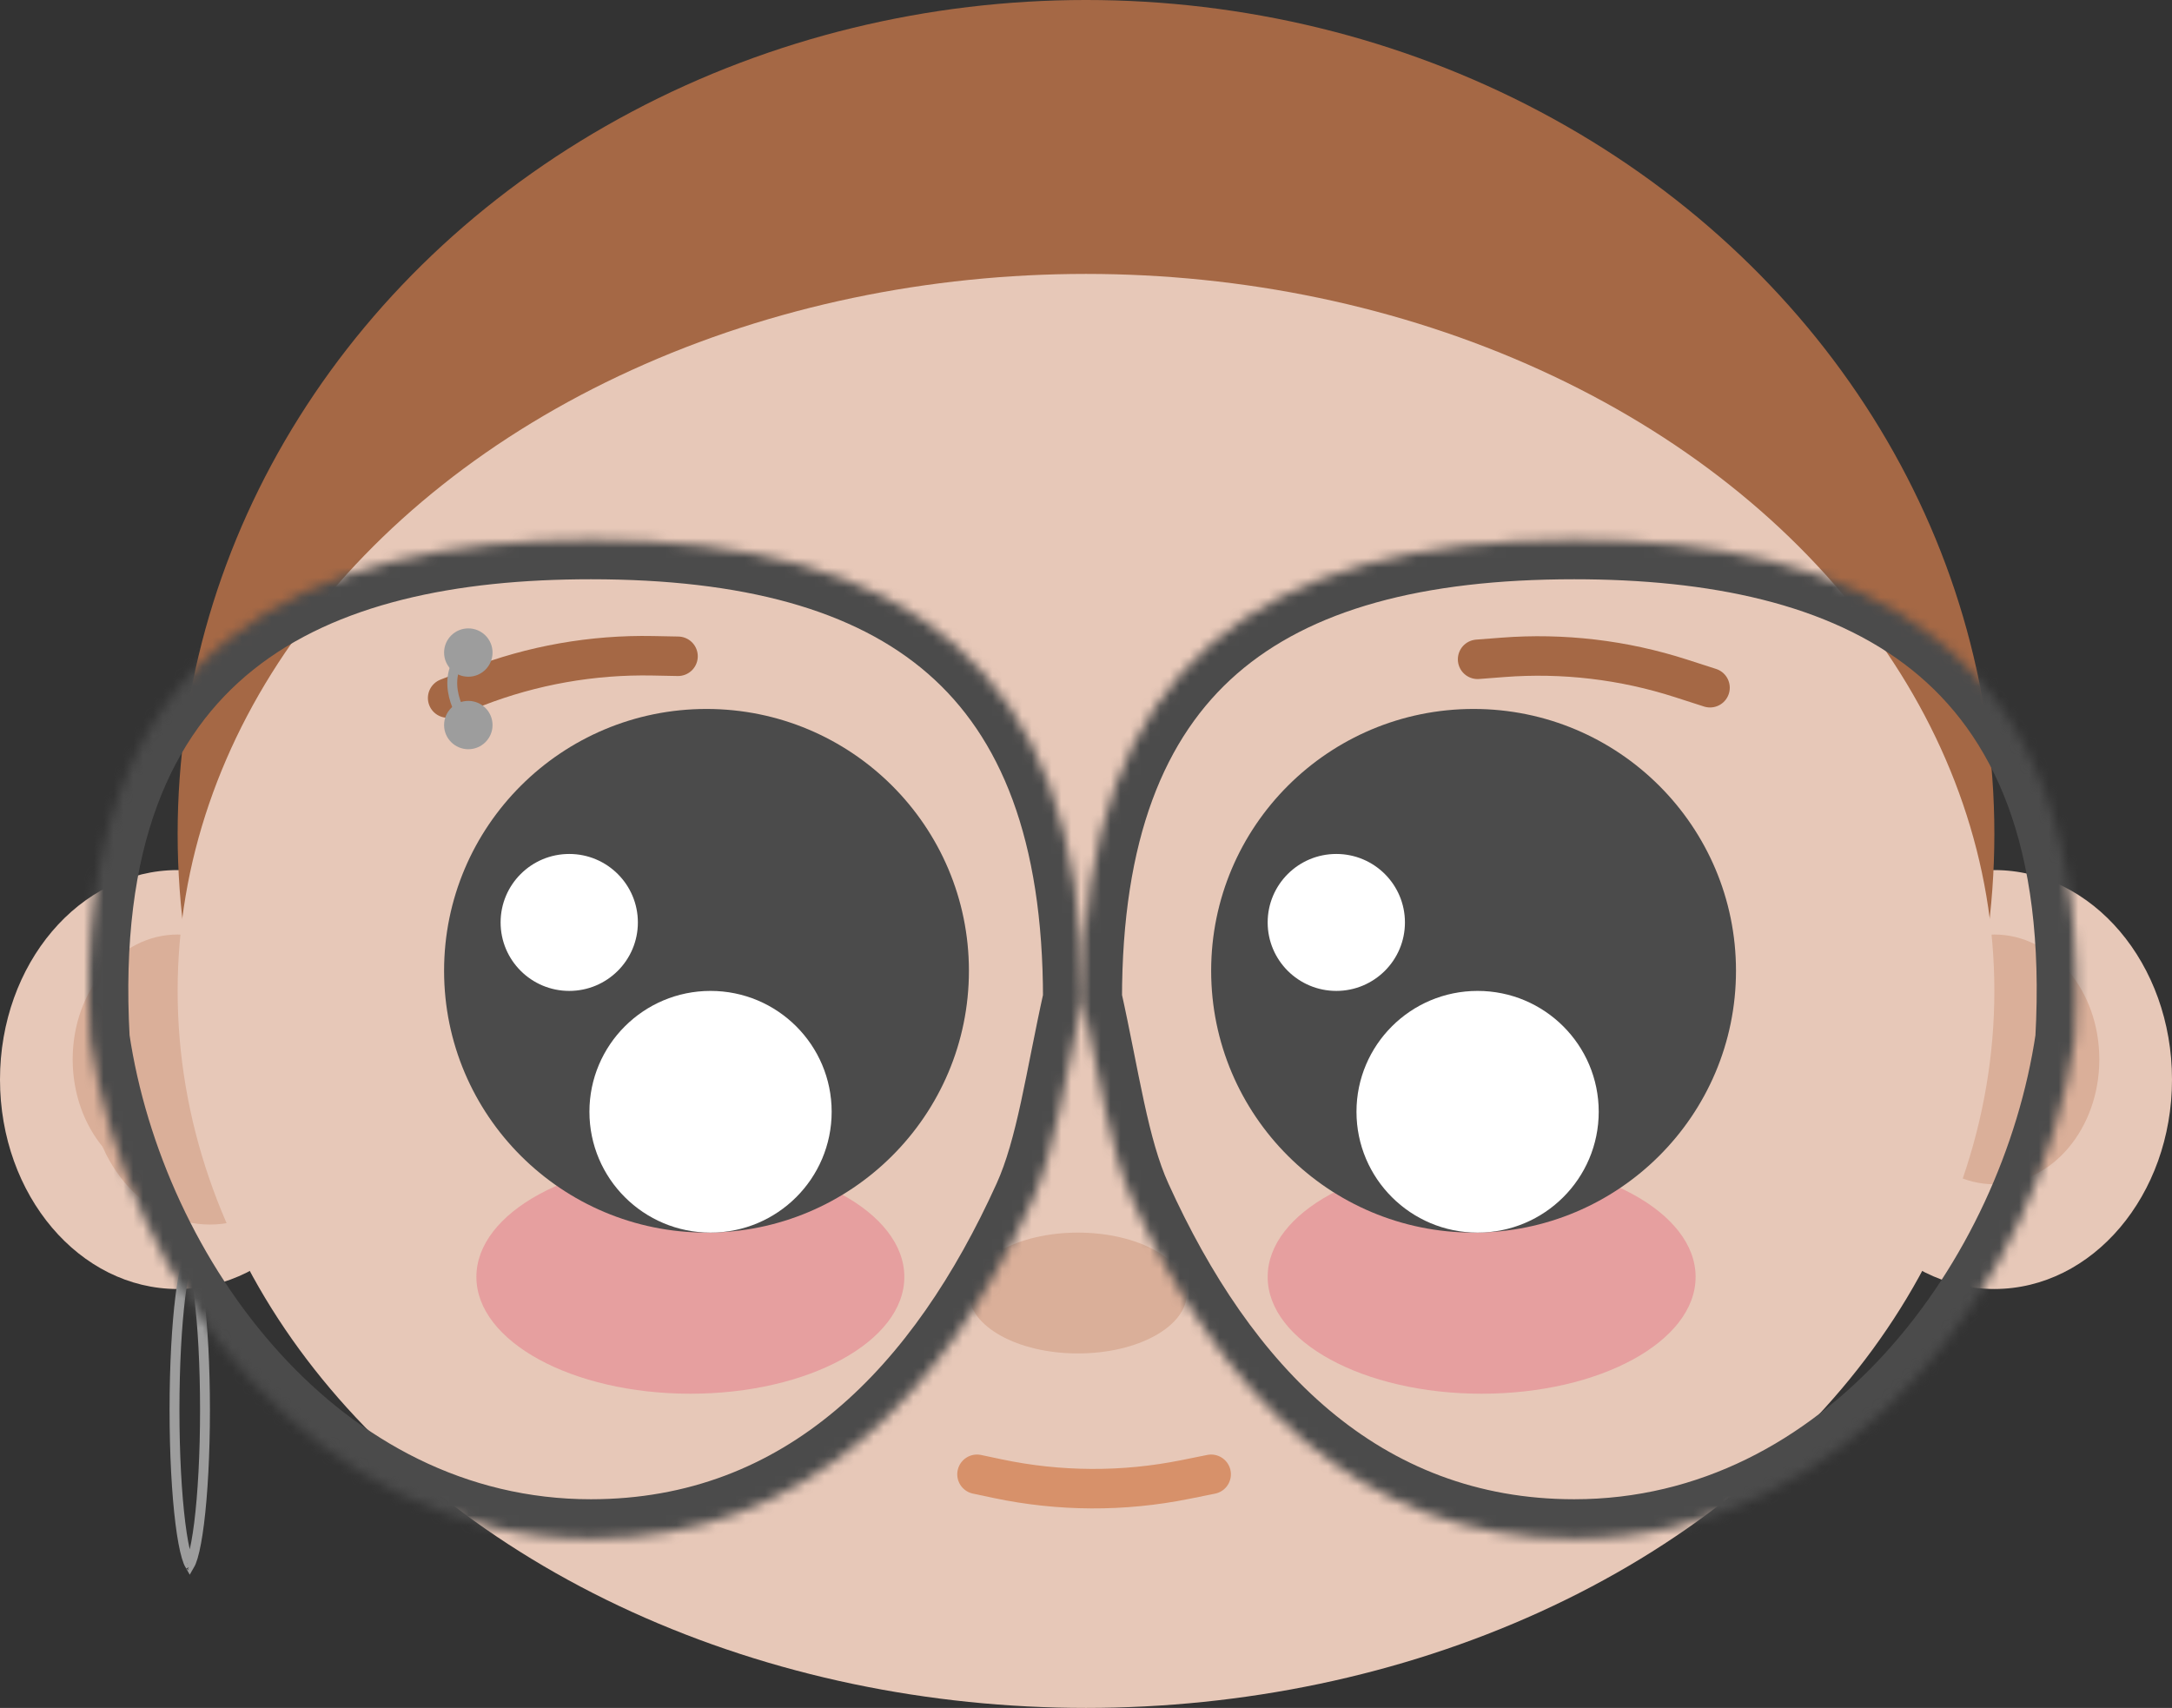 <svg width="220" height="173" viewBox="0 0 220 173" fill="none" xmlns="http://www.w3.org/2000/svg">
<rect x="0" y="0" width="220" height="173" fill="#333333" stroke="none"/>
<ellipse cx="202.007" cy="109.349" rx="17.993" ry="21.217" fill="#E7C8B8"/>
<ellipse cx="17.993" cy="109.349" rx="17.993" ry="21.217" fill="#E7C8B8"/>
<ellipse cx="202.007" cy="107.309" rx="10.632" ry="12.649" fill="#DAAF99"/>
<ellipse cx="17.993" cy="107.309" rx="10.632" ry="12.649" fill="#DAAF99"/>
<ellipse cx="21.264" cy="109.349" rx="12.268" ry="14.689" fill="#DAAF99"/>
<ellipse cx="110" cy="84.46" rx="92.007" ry="84.46" fill="#A56845"/>
<ellipse cx="110" cy="100.373" rx="92.007" ry="72.627" fill="#E7C8B8"/>
<ellipse cx="109.182" cy="130.974" rx="11.041" ry="6.12" fill="#DAAF99"/>
<path d="M20.764 142.807C20.764 147.299 20.536 151.358 20.169 154.285C19.985 155.752 19.769 156.916 19.536 157.703C19.424 158.081 19.315 158.346 19.219 158.511C19.123 158.346 19.015 158.081 18.903 157.703C18.67 156.916 18.453 155.752 18.27 154.285C17.903 151.358 17.675 147.299 17.675 142.807C17.675 138.314 17.903 134.255 18.27 131.328C18.453 129.861 18.67 128.698 18.903 127.91C19.015 127.532 19.123 127.267 19.219 127.103C19.315 127.267 19.424 127.532 19.536 127.91C19.769 128.698 19.985 129.861 20.169 131.328C20.536 134.255 20.764 138.314 20.764 142.807ZM19.113 158.655C19.113 158.655 19.115 158.653 19.118 158.651C19.115 158.654 19.113 158.655 19.113 158.655ZM19.321 158.651C19.324 158.653 19.325 158.655 19.325 158.655C19.325 158.655 19.324 158.654 19.321 158.651ZM19.325 126.958C19.325 126.959 19.324 126.96 19.321 126.962C19.324 126.959 19.325 126.958 19.325 126.958ZM19.118 126.962C19.115 126.96 19.113 126.959 19.113 126.958C19.113 126.958 19.115 126.959 19.118 126.962Z" stroke="#9D9D9D"/>
<ellipse cx="150.074" cy="129.342" rx="21.673" ry="11.832" fill="#E69F9F"/>
<ellipse cx="69.926" cy="129.342" rx="21.673" ry="11.832" fill="#E69F9F"/>
<mask id="path-12-inside-1_26_321" fill="white">
<path d="M109.646 101.203C107.835 109.334 106.945 116.337 104.591 121.531C95.881 140.746 81.891 155.863 59.846 155.863C31.841 155.863 12.761 129.663 9.139 105.269C6.876 64.613 31.841 54.675 59.846 54.675C91.537 54.675 109.646 67.323 109.646 101.203Z"/>
</mask>
<path d="M109.646 101.203L113.551 102.073C113.614 101.787 113.646 101.496 113.646 101.203H109.646ZM9.139 105.269L5.145 105.491C5.152 105.613 5.165 105.735 5.183 105.856L9.139 105.269ZM59.846 54.675V58.675V54.675ZM104.591 121.531L108.234 123.183L104.591 121.531ZM59.846 151.863C47.191 151.863 36.436 145.967 28.309 137.024C20.147 128.041 14.796 116.136 13.096 104.681L5.183 105.856C7.104 118.796 13.104 132.187 22.389 142.404C31.708 152.659 44.496 159.863 59.846 159.863V151.863ZM13.133 105.046C12.05 85.59 17.48 74.377 25.64 67.849C34.04 61.13 46.168 58.675 59.846 58.675V50.675C45.519 50.675 31.162 53.188 20.643 61.602C9.885 70.208 3.965 84.291 5.145 105.491L13.133 105.046ZM59.846 58.675C75.275 58.675 86.57 61.773 94.002 68.249C101.32 74.626 105.646 84.952 105.646 101.203H113.646C113.646 83.575 108.918 70.636 99.258 62.218C89.713 53.9 76.108 50.675 59.846 50.675V58.675ZM105.742 100.334C105.279 102.414 104.876 104.415 104.501 106.298C104.123 108.195 103.776 109.953 103.414 111.619C102.684 114.975 101.943 117.684 100.948 119.88L108.234 123.183C109.593 120.185 110.475 116.795 111.231 113.319C111.612 111.568 111.975 109.726 112.346 107.861C112.721 105.982 113.109 104.058 113.551 102.073L105.742 100.334ZM100.948 119.88C92.521 138.47 79.596 151.863 59.846 151.863V159.863C84.186 159.863 99.241 143.022 108.234 123.183L100.948 119.88Z" fill="#4B4B4B" mask="url(#path-12-inside-1_26_321)"/>
<mask id="path-14-inside-2_26_321" fill="white">
<path d="M109.646 101.203C111.457 109.334 112.347 116.337 114.702 121.531C123.412 140.746 137.402 155.863 159.447 155.863C187.452 155.863 206.532 129.663 210.154 105.269C212.417 64.613 187.452 54.675 159.447 54.675C127.756 54.675 109.646 67.323 109.646 101.203Z"/>
</mask>
<path d="M109.646 101.203L105.742 102.073C105.678 101.787 105.646 101.496 105.646 101.203H109.646ZM210.154 105.269L214.147 105.491C214.141 105.613 214.128 105.735 214.11 105.856L210.154 105.269ZM159.447 54.675V58.675V54.675ZM114.702 121.531L111.059 123.183L114.702 121.531ZM159.447 151.863C172.102 151.863 182.856 145.967 190.984 137.024C199.146 128.041 204.496 116.136 206.197 104.681L214.11 105.856C212.189 118.796 206.188 132.187 196.904 142.404C187.585 152.659 174.797 159.863 159.447 159.863V151.863ZM206.16 105.046C207.243 85.59 201.812 74.377 193.652 67.849C185.253 61.13 173.125 58.675 159.447 58.675V50.675C173.774 50.675 188.131 53.188 198.65 61.602C209.407 70.208 215.328 84.291 214.147 105.491L206.16 105.046ZM159.447 58.675C144.018 58.675 132.722 61.773 125.29 68.249C117.973 74.626 113.646 84.952 113.646 101.203H105.646C105.646 83.575 110.374 70.636 120.035 62.218C129.58 53.9 143.185 50.675 159.447 50.675V58.675ZM113.551 100.334C114.014 102.414 114.417 104.415 114.792 106.298C115.17 108.195 115.517 109.953 115.879 111.619C116.609 114.975 117.349 117.684 118.345 119.88L111.059 123.183C109.7 120.185 108.818 116.795 108.062 113.319C107.681 111.568 107.318 109.726 106.946 107.861C106.572 105.982 106.184 104.058 105.742 102.073L113.551 100.334ZM118.345 119.88C126.772 138.47 139.697 151.863 159.447 151.863V159.863C135.107 159.863 120.052 143.022 111.059 123.183L118.345 119.88Z" fill="#4B4B4B" mask="url(#path-14-inside-2_26_321)"/>
<ellipse cx="149.257" cy="98.333" rx="26.58" ry="26.521" fill="#4B4B4B"/>
<ellipse cx="149.665" cy="112.613" rx="12.268" ry="12.241" fill="white"/>
<ellipse cx="135.353" cy="93.436" rx="6.952" ry="6.936" fill="white"/>
<ellipse cx="71.561" cy="98.333" rx="26.58" ry="26.521" fill="#4B4B4B"/>
<ellipse cx="71.97" cy="112.613" rx="12.268" ry="12.241" fill="white"/>
<ellipse cx="57.658" cy="93.436" rx="6.952" ry="6.936" fill="white"/>
<path d="M98.959 149.335L101.044 149.776C107.31 151.1 113.78 151.13 120.058 149.863L122.677 149.335" stroke="#D7916A" stroke-width="4" stroke-linecap="round"/>
<path d="M68.677 66.476L66.118 66.426C60.006 66.307 53.931 67.38 48.233 69.586L45.341 70.705" stroke="#A56845" stroke-width="4" stroke-linecap="round"/>
<path d="M149.665 66.783L152.219 66.586C158.312 66.115 164.439 66.836 170.255 68.71L173.207 69.661" stroke="#A56845" stroke-width="4" stroke-linecap="round"/>
<ellipse cx="47.435" cy="73.443" rx="2.454" ry="2.448" fill="#9D9D9D"/>
<ellipse cx="47.435" cy="66.099" rx="2.454" ry="2.448" fill="#9D9D9D"/>
<path d="M47.435 73.443C46.208 71.947 44.491 68.302 47.435 65.691" stroke="#9D9D9D" stroke-linecap="round"/>
</svg>
